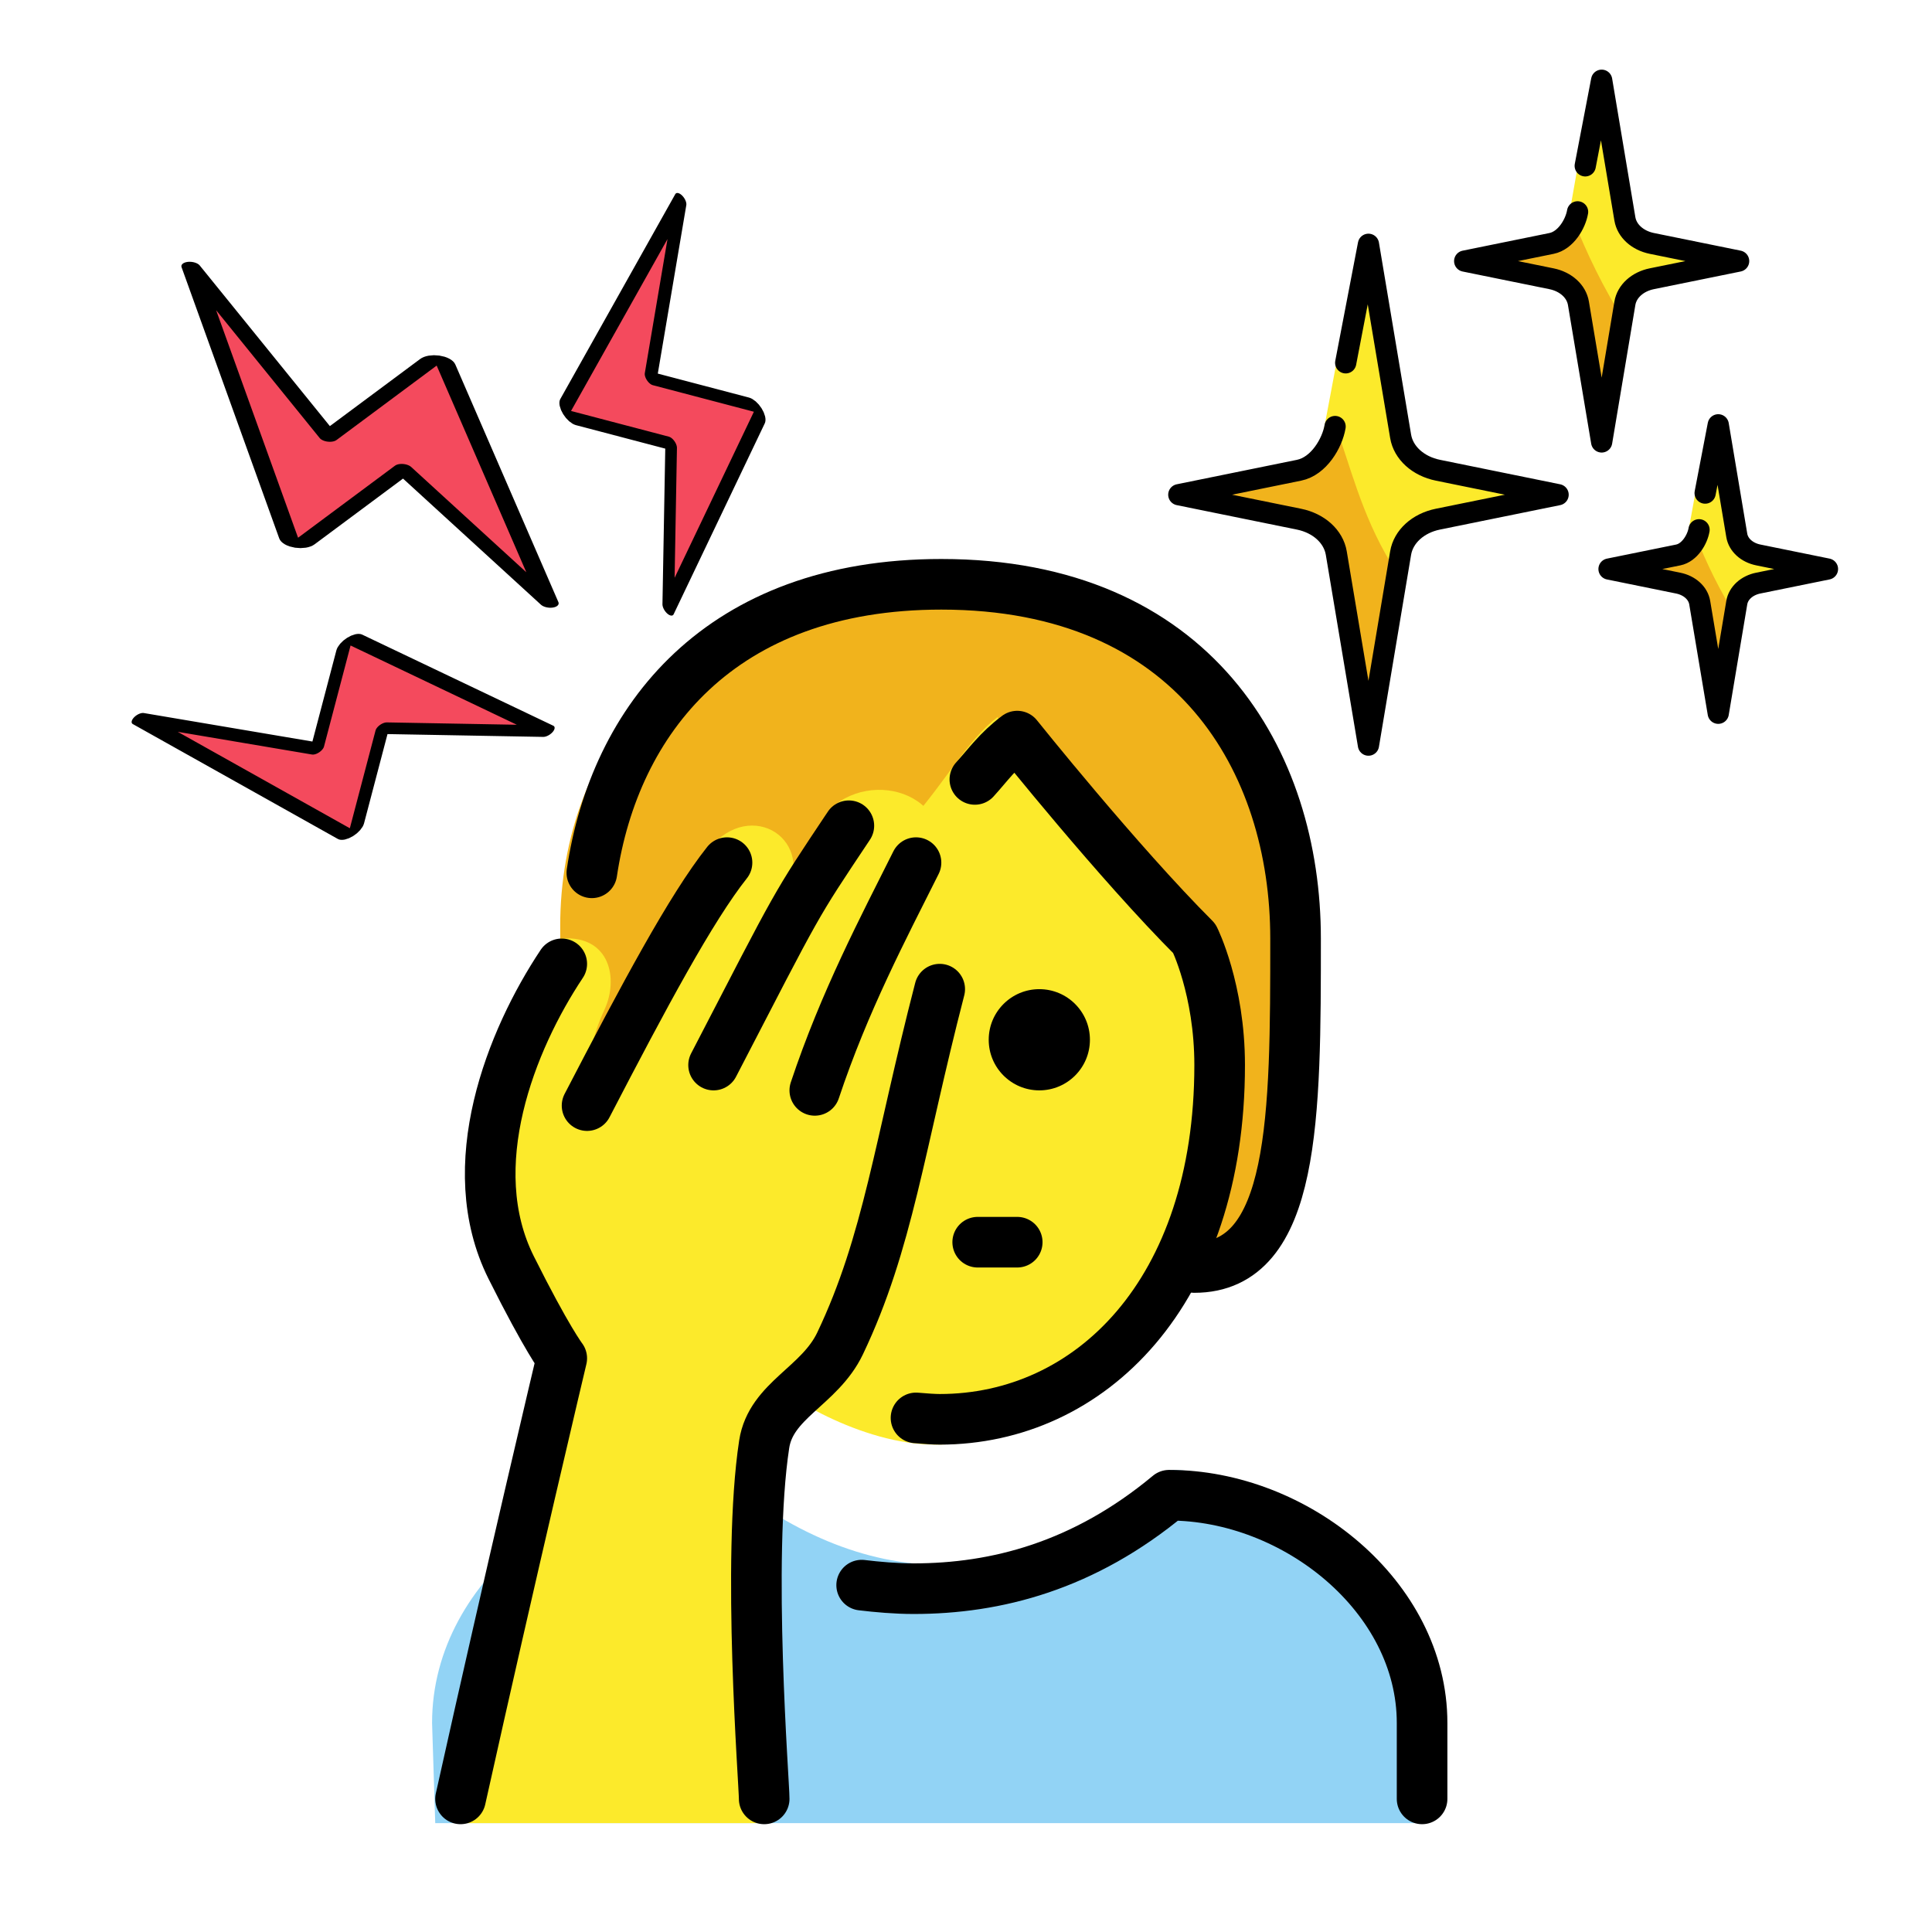 <?xml version="1.0" encoding="UTF-8" standalone="no"?>
<svg
   xmlns:dc="http://purl.org/dc/elements/1.1/"
   xmlns:cc="http://creativecommons.org/ns#"
   xmlns:rdf="http://www.w3.org/1999/02/22-rdf-syntax-ns#"
   xmlns:svg="http://www.w3.org/2000/svg"
   xmlns="http://www.w3.org/2000/svg"
   xmlns:sodipodi="http://sodipodi.sourceforge.net/DTD/sodipodi-0.dtd"
   xmlns:inkscape="http://www.inkscape.org/namespaces/inkscape"
   inkscape:version="1.0beta2 (2b71d25, 2019-12-03)"
   sodipodi:docname="headacheTingle.svg"
   version="1.1"
   viewBox="0 0 72 72"
   y="0"
   x="0"
   id="emoji">
  <defs
     id="defs1451" />
  <sodipodi:namedview
     inkscape:current-layer="g2738"
     inkscape:window-maximized="0"
     inkscape:window-y="80"
     inkscape:window-x="211"
     inkscape:cy="36"
     inkscape:cx="36"
     inkscape:zoom="7.3935133"
     showguides="false"
     showgrid="false"
     id="namedview1449"
     inkscape:window-height="844"
     inkscape:window-width="1234"
     inkscape:pageshadow="2"
     inkscape:pageopacity="0"
     guidetolerance="10"
     gridtolerance="10"
     objecttolerance="10"
     borderopacity="1"
     inkscape:document-rotation="0"
     bordercolor="#666666"
     pagecolor="#ffffff">
    <sodipodi:guide
       id="guide1455"
       orientation="0,-1"
       position="12.611,73.376" />
  </sodipodi:namedview>
  <g
     transform="matrix(0.664,0,0,0.664,26.054,-3.444)"
     id="g2738">
    <g
       id="hair-1" />
    <g
       id="skin-1" />
    <g
       id="skin-shadow-6" />
    <g
       transform="matrix(0.596,0,0,0.596,24.37,6.478)"
       id="g129">
      <g
         id="color-0">
        <path
           inkscape:connector-curvature="0"
           fill="#FCEA2B"
           stroke="none"
           d="m 25.705,40.107 c 0.145,0.805 0.924,1.462 1.968,1.659 l 11.906,2.249 c 0.558,0.105 0.564,0.703 0.006,0.808 -3.16,0.597 -9.018,1.704 -11.919,2.252 -1.043,0.197 -1.815,0.853 -1.961,1.658 l -3.156,17.492 c -0.087,0.481 -1.007,0.481 -1.094,0 L 18.299,48.734 C 18.153,47.929 17.381,47.273 16.337,47.076 13.436,46.528 7.578,45.421 4.418,44.824 c -0.558,-0.105 -0.558,-0.702 0,-0.807 3.16,-0.597 9.018,-1.704 11.92,-2.252 1.043,-0.197 1.172,-1.142 1.317,-1.947 L 20.308,25.726 c 0.087,-0.481 2.154,-3.594 2.241,-3.113 0.983,5.444 2.962,16.416 3.157,17.494 z"
           id="path79" />
        <path
           inkscape:connector-curvature="0"
           fill="#F1B31C"
           stroke="none"
           d="M 22.65,66.226 24.232,50.822 C 21.432,46.204 20.362,41.412 19.059,38 l -1.355,2.12 c -0.135,0.805 -0.852,1.46 -1.82,1.657 -2.694,0.548 -8.133,1.654 -11.067,2.251 -0.518,0.105 -0.518,0.702 0,0.807 2.934,0.597 8.373,1.703 11.066,2.25 0.969,0.197 2.686,0.853 2.821,1.657 l 2.93,17.483 c 0.081,0.481 0.935,0.481 1.016,-10e-5 z"
           id="path81" />
        <path
           inkscape:connector-curvature="0"
           fill="#FCEA2B"
           stroke="none"
           d="m 46.676,19.305 c 0.105,0.582 0.668,1.056 1.421,1.198 l 8.599,1.625 c 0.403,0.076 0.407,0.508 0.005,0.584 -2.282,0.431 -6.513,1.23 -8.608,1.626 -0.753,0.142 -1.311,0.616 -1.416,1.197 l -2.28,12.633 c -0.063,0.347 -0.728,0.347 -0.79,0 L 41.327,25.535 c -0.105,-0.582 -0.663,-1.055 -1.416,-1.198 -2.095,-0.396 -6.326,-1.195 -8.608,-1.626 -0.403,-0.076 -0.403,-0.507 0,-0.583 2.282,-0.431 6.513,-1.231 8.609,-1.627 0.753,-0.142 0.847,-0.825 0.951,-1.406 L 42.655,8.918 c 0.063,-0.347 1.678,-2.596 1.741,-2.248 0.71,3.932 2.139,11.856 2.28,12.635 z"
           id="path83" />
        <path
           inkscape:connector-curvature="0"
           fill="#F1B31C"
           stroke="none"
           d="M 44.747,38.169 45.612,27.044 C 43.59,23.708 42.095,20.248 41.154,17.783 l -0.257,1.531 c -0.097,0.581 -0.615,1.054 -1.315,1.197 -1.945,0.396 -5.874,1.195 -7.993,1.626 -0.374,0.076 -0.374,0.507 0,0.583 2.119,0.431 6.047,1.23 7.992,1.625 0.7,0.142 2.218,0.616 2.315,1.197 l 2.116,12.627 c 0.058,0.347 0.676,0.347 0.734,-1e-4 z"
           id="path85" />
        <path
           inkscape:connector-curvature="0"
           fill="#FCEA2B"
           stroke="none"
           d="m 56.882,48.936 c 0.086,0.464 0.549,0.842 1.168,0.955 l 7.066,1.296 c 0.331,0.061 0.335,0.405 0.004,0.466 -1.875,0.344 -5.352,0.981 -7.074,1.297 -0.619,0.114 -1.077,0.491 -1.164,0.955 l -1.873,10.074 c -0.051,0.277 -0.598,0.277 -0.649,0 l -1.873,-10.074 c -0.086,-0.464 -0.545,-0.841 -1.164,-0.955 -1.722,-0.316 -5.199,-0.953 -7.074,-1.297 -0.331,-0.061 -0.331,-0.404 0,-0.465 1.875,-0.344 5.353,-0.981 7.074,-1.297 0.619,-0.114 0.696,-0.658 0.782,-1.121 l 1.474,-8.116 c 0.051,-0.277 1.379,-2.07 1.431,-1.793 0.583,3.136 1.758,9.454 1.873,10.075 z"
           id="path87" />
        <path
           inkscape:connector-curvature="0"
           fill="#F1B31C"
           stroke="none"
           d="m 55.231,63.978 1.054,-8.871 c -1.612,-2.66 -2.804,-5.42 -3.555,-7.385 l -0.205,1.221 c -0.078,0.463 -0.491,0.841 -1.048,0.954 -1.551,0.316 -4.684,0.953 -6.374,1.296 -0.298,0.061 -0.298,0.404 0,0.465 1.69,0.344 4.822,0.981 6.373,1.296 0.558,0.113 0.971,0.491 1.049,0.954 l 2.121,10.069 c 0.047,0.277 0.539,0.277 0.585,0 z"
           id="path89" />
      </g>
      <g
         id="hair-2" />
      <g
         id="skin-4" />
      <g
         id="skin-shadow-8" />
      <g
         id="line-3">
        <path
           inkscape:connector-curvature="0"
           fill="none"
           stroke="#000000"
           stroke-linecap="round"
           stroke-linejoin="round"
           stroke-miterlimit="10"
           stroke-width="0.255"
           d="M 20.694,29.482"
           id="path95" />
        <path
           inkscape:connector-curvature="0"
           fill="none"
           stroke="#000000"
           stroke-linecap="round"
           stroke-linejoin="round"
           stroke-miterlimit="10"
           stroke-width="2"
           d="m 20,32 2.142,-11.161 0.7,4.176 c 0.112,0.668 2.33,13.905 2.33,13.905 0.262,1.56 1.643,2.815 3.521,3.197 L 40,44.42 28.684,46.722 c -1.872,0.381 -3.251,1.636 -3.513,3.196 L 22.142,68 19.113,49.919 C 18.852,48.359 17.473,47.104 15.6,46.723 L 4.284,44.42 15.601,42.117 C 17.473,41.736 18.739,39.56 19,38"
           id="path97" />
        <path
           inkscape:connector-curvature="0"
           fill="none"
           stroke="#000000"
           stroke-linecap="round"
           stroke-linejoin="round"
           stroke-miterlimit="10"
           stroke-width="0.184"
           d="M 43.057,11.632"
           id="path99" />
        <path
           inkscape:connector-curvature="0"
           fill="none"
           stroke="#000000"
           stroke-linecap="round"
           stroke-linejoin="round"
           stroke-miterlimit="10"
           stroke-width="2"
           d="m 42.556,13.45 1.547,-8.06 0.505,3.016 c 0.081,0.482 1.683,10.043 1.683,10.043 0.189,1.127 1.187,2.033 2.543,2.309 l 8.167,1.662 -8.173,1.663 C 47.475,24.358 46.479,25.264 46.29,26.391 L 44.103,39.45 41.915,26.392 c -0.189,-1.127 -1.185,-2.033 -2.537,-2.308 l -8.173,-1.663 8.174,-1.663 c 1.352,-0.275 2.266,-1.847 2.455,-2.974"
           id="path101" />
        <path
           inkscape:connector-curvature="0"
           fill="none"
           stroke="#000000"
           stroke-linecap="round"
           stroke-linejoin="round"
           stroke-miterlimit="10"
           stroke-width="2"
           d="m 53.848,44.267 1.234,-6.428 0.403,2.405 c 0.065,0.385 1.342,8.008 1.342,8.008 0.151,0.899 0.947,1.621 2.027,1.841 l 6.513,1.325 -6.517,1.326 c -1.078,0.219 -1.873,0.942 -2.023,1.841 L 55.082,65 53.337,54.587 c -0.151,-0.899 -0.945,-1.621 -2.023,-1.841 l -6.517,-1.326 6.518,-1.326 c 1.078,-0.22 1.807,-1.473 1.958,-2.371"
           id="path103" />
      </g>
    </g>
  </g>
  <g
     id="skin-shadow" />
  <g
     transform="translate(-6.736,1.325)"
     id="g1560">
    <g
       id="g1475"
       transform="matrix(0.943,0,0,0.943,7.868,9.134)">
      <g
         id="color">
        <path
           id="path1415"
           d="M 16,60.958 15.875,57 c 0,-5.875 6.133,-10 11.125,-10 6,5 12,5 18,0 4.994,0 10,5.006 10,10 v 3.958"
           fill="#92D3F5"
           inkscape:connector-curvature="0" />
      </g>
      <g
         id="hair">
        <path
           id="path1418"
           d="m 25.771,39 c -4,0 -4.832,-6.5 -4.832,-13.5 0,-7 4.832,-13.5 14.832,-13.5 10,0 14,7 14,14 0,7 0,13 -4,13"
           fill="#F1B31C"
           inkscape:connector-curvature="0" />
      </g>
      <g
         id="skin">
        <path
           id="path1421"
           d="M 28.844,43.094 C 29.595,44.012 32.852,46 35.75,46 c 5.936,0 11.125,-5.25 11.125,-14.25 0,-3 -1,-5 -1,-5 -3,-2.999 -7.656,-9.499 -7.656,-9.499 -1.121,0.841 -2.074,2.548 -3.324,3.978"
           fill="#FCEA2B"
           inkscape:connector-curvature="0" />
        <path
           id="path1423"
           d="m 28.875,60.958 c 0.005,-0.57 -0.697,-10.409 0,-14.972 0.267,-1.746 2,-1.986 3,-3.986 3,-6 1.833,-8.333 4,-14 1.13,-2.954 -1.565,-3.724 -3.127,-0.6 L 35.756,23.606 C 36.96,20.291 33.168,19.166 31.5,21 l -1.827,3.627 C 31.242,22.273 28.691,20.478 27,22.252 25.421,23.907 23.376,28.546 21.875,33 c 0,0 -0.117,-2.194 0.812,-4.188 C 23.252,27.602 22.916,25.863 21,26 c -0.997,0.071 -1.764,2.773 -2.54,5.667 -0.78,2.907 0.088,7.156 0.72,8.421 1.414,2.828 1.695,2.898 1.695,2.898 0,0 -2,8.972 -4,17.972"
           fill="#FCEA2B"
           inkscape:connector-curvature="0" />
      </g>
      <g
         id="line">
        <path
           id="path1427"
           d="M 22.189,23.402 C 23.088,17.366 27.244,12 36,12 c 10,0 14,7 14,14 0,7 0,13 -4,13"
           stroke-width="2"
           stroke-linejoin="round"
           stroke-linecap="round"
           stroke="#000000"
           fill="none"
           inkscape:connector-curvature="0" />
        <path
           id="path1429"
           d="m 41.873,30 c 0,1.105 -0.895,2 -2,2 -1.104,0 -2,-0.895 -2,-2 0,-1.105 0.896,-2 2,-2 1.105,0 2,0.895 2,2"
           inkscape:connector-curvature="0" />
        <path
           id="path1431"
           d="m 37.438,38 c 1.75,0 -0.875,0 1.562,0"
           stroke-width="2"
           stroke-linejoin="round"
           stroke-linecap="round"
           stroke="#000000"
           fill="none"
           inkscape:connector-curvature="0" />
        <path
           id="path1433"
           d="m 55,60 v -3 c 0,-4.994 -5.006,-9 -10,-9 -3.365,2.803 -6.839,3.693 -10.094,3.693 -0.704,0 -1.442,-0.066 -2.054,-0.14"
           stroke-width="2"
           stroke-linejoin="round"
           stroke-linecap="round"
           stroke="#000000"
           fill="none"
           inkscape:connector-curvature="0" />
        <path
           id="path1435"
           d="M 32.346,21.542 C 30.155,24.828 30.447,24.346 27,31"
           stroke-width="2"
           stroke-miterlimit="10"
           stroke-linejoin="round"
           stroke-linecap="round"
           stroke="#000000"
           fill="none"
           inkscape:connector-curvature="0" />
        <path
           id="path1437"
           d="m 22,32.602 c 2.25,-4.333 4.109,-7.81 5.531,-9.602"
           stroke-width="2"
           stroke-miterlimit="10"
           stroke-linejoin="round"
           stroke-linecap="round"
           stroke="#000000"
           fill="none"
           inkscape:connector-curvature="0" />
        <path
           id="path1439"
           d="m 17,60 c 2,-9 4,-17.411 4,-17.411 0,0 -0.586,-0.76 -2,-3.589 -2,-4 0,-9 2,-12"
           stroke-width="2"
           stroke-miterlimit="10"
           stroke-linejoin="round"
           stroke-linecap="round"
           stroke="#000000"
           fill="none"
           inkscape:connector-curvature="0" />
        <path
           id="path1441"
           d="m 35,23 c -1.283,2.565 -2.826,5.477 -4,9"
           stroke-width="2"
           stroke-miterlimit="10"
           stroke-linejoin="round"
           stroke-linecap="round"
           stroke="#000000"
           fill="none"
           inkscape:connector-curvature="0" />
        <path
           id="path1443"
           d="m 29,60 c 0.005,-0.57 -0.697,-9.451 0,-14.014 0.267,-1.746 2.191,-2.289 3,-3.986 1.906,-4 2.334,-7.806 3.937,-14"
           stroke-width="2"
           stroke-miterlimit="10"
           stroke-linejoin="round"
           stroke-linecap="round"
           stroke="#000000"
           fill="none"
           inkscape:connector-curvature="0" />
        <path
           id="path1445"
           d="m 37.326,19.711 c 0.511,-0.56 0.906,-1.135 1.674,-1.711 0,0 4,5 7,8 0,0 1,2.001 1,5 0,9 -5.127,14 -11.063,14 C 35.718,45 35.377,44.977 35,44.944"
           stroke-width="2"
           stroke-linejoin="round"
           stroke-linecap="round"
           stroke="#000000"
           fill="none"
           inkscape:connector-curvature="0" />
      </g>
    </g>
    <g
       id="g1519"
       transform="matrix(0.116,0,0,0.116,7.861,2.601)">
      <g
         id="layer1"
         inkscape:label="layer1" />
      <g
         id="g315-6-9"
         transform="matrix(0.451,0,0,0.493,10.633,1.636)">
        <g
           id="hair-6-1" />
        <g
           id="skin-2-7" />
        <g
           id="skin-shadow-7-2" />
        <g
           id="g1599"
           transform="translate(26.615,2.028)">
          <g
             id="g1613"
             transform="translate(-11.09,-10.138)">
            <g
               id="g1218-4-6-9-8-7-7"
               transform="matrix(-3.725,2.533,-5.76,-2.226,535.479,216.692)">
              <path
                 style="fill:#f44a5d;fill-opacity:1"
                 id="path292-7-9-8-0-5-8-8-1"
                 d="M 48.145,3.866 16.318,37.99 c -0.603,0.646 -0.114,1.659 0.801,1.659 H 36.226 L 19.152,67.188 c -0.166,0.268 0.215,0.536 0.442,0.311 l 36.063,-35.704 c 0.644,-0.637 0.163,-1.688 -0.772,-1.688 H 36.385 Z"
                 stroke="none"
                 fill="#FCEA2B"
                 inkscape:connector-curvature="0" />
              <g
                 id="line-0-3-0-3-4-3-4-8">
                <path
                   inkscape:connector-curvature="0"
                   fill="none"
                   stroke="#000000"
                   stroke-linecap="round"
                   stroke-linejoin="round"
                   stroke-miterlimit="10"
                   stroke-width="2"
                   d="M 48.163,4.441 16.322,37.782 c -0.617,0.646 -0.117,1.659 0.82,1.659 H 36.225 L 17.921,68.274 55.648,31.795 c 0.659,-0.637 0.167,-1.688 -0.791,-1.688 H 36.385 Z"
                   id="path298-3-6-4-2-9-5-1-7" />
              </g>
            </g>
            <g
               transform="matrix(-3.76,-0.904,-1.643,-4.596,603.784,396.567)"
               id="g1218-4-6-9-8-7-7-4">
              <path
                 inkscape:connector-curvature="0"
                 fill="#FCEA2B"
                 stroke="none"
                 d="M 48.145,3.866 16.318,37.99 c -0.603,0.646 -0.114,1.659 0.801,1.659 H 36.226 L 19.152,67.188 c -0.166,0.268 0.215,0.536 0.442,0.311 l 36.063,-35.704 c 0.644,-0.637 0.163,-1.688 -0.772,-1.688 H 36.385 Z"
                 id="path292-7-9-8-0-5-8-8-1-0"
                 style="fill:#f44a5d;fill-opacity:1" />
              <g
                 id="line-0-3-0-3-4-3-4-8-0">
                <path
                   id="path298-3-6-4-2-9-5-1-7-9"
                   d="M 48.163,4.441 16.322,37.782 c -0.617,0.646 -0.117,1.659 0.82,1.659 H 36.225 L 17.921,68.274 55.648,31.795 c 0.659,-0.637 0.167,-1.688 -0.791,-1.688 H 36.385 Z"
                   stroke-width="2"
                   stroke-miterlimit="10"
                   stroke-linejoin="round"
                   stroke-linecap="round"
                   stroke="#000000"
                   fill="none"
                   inkscape:connector-curvature="0" />
              </g>
            </g>
            <g
               id="g1218-4-6-9-8-7-7-4-3"
               transform="matrix(-0.988,3.438,-5.028,1.502,399.271,240.34)">
              <path
                 style="fill:#f44a5d;fill-opacity:1"
                 id="path292-7-9-8-0-5-8-8-1-0-7"
                 d="M 48.145,3.866 16.318,37.99 c -0.603,0.646 -0.114,1.659 0.801,1.659 H 36.226 L 19.152,67.188 c -0.166,0.268 0.215,0.536 0.442,0.311 l 36.063,-35.704 c 0.644,-0.637 0.163,-1.688 -0.772,-1.688 H 36.385 Z"
                 stroke="none"
                 fill="#FCEA2B"
                 inkscape:connector-curvature="0" />
              <g
                 id="line-0-3-0-3-4-3-4-8-0-5">
                <path
                   inkscape:connector-curvature="0"
                   fill="none"
                   stroke="#000000"
                   stroke-linecap="round"
                   stroke-linejoin="round"
                   stroke-miterlimit="10"
                   stroke-width="2"
                   d="M 48.163,4.441 16.322,37.782 c -0.617,0.646 -0.117,1.659 0.82,1.659 H 36.225 L 17.921,68.274 55.648,31.795 c 0.659,-0.637 0.167,-1.688 -0.791,-1.688 H 36.385 Z"
                   id="path298-3-6-4-2-9-5-1-7-9-7" />
              </g>
            </g>
          </g>
        </g>
      </g>
    </g>
  </g>
</svg>

